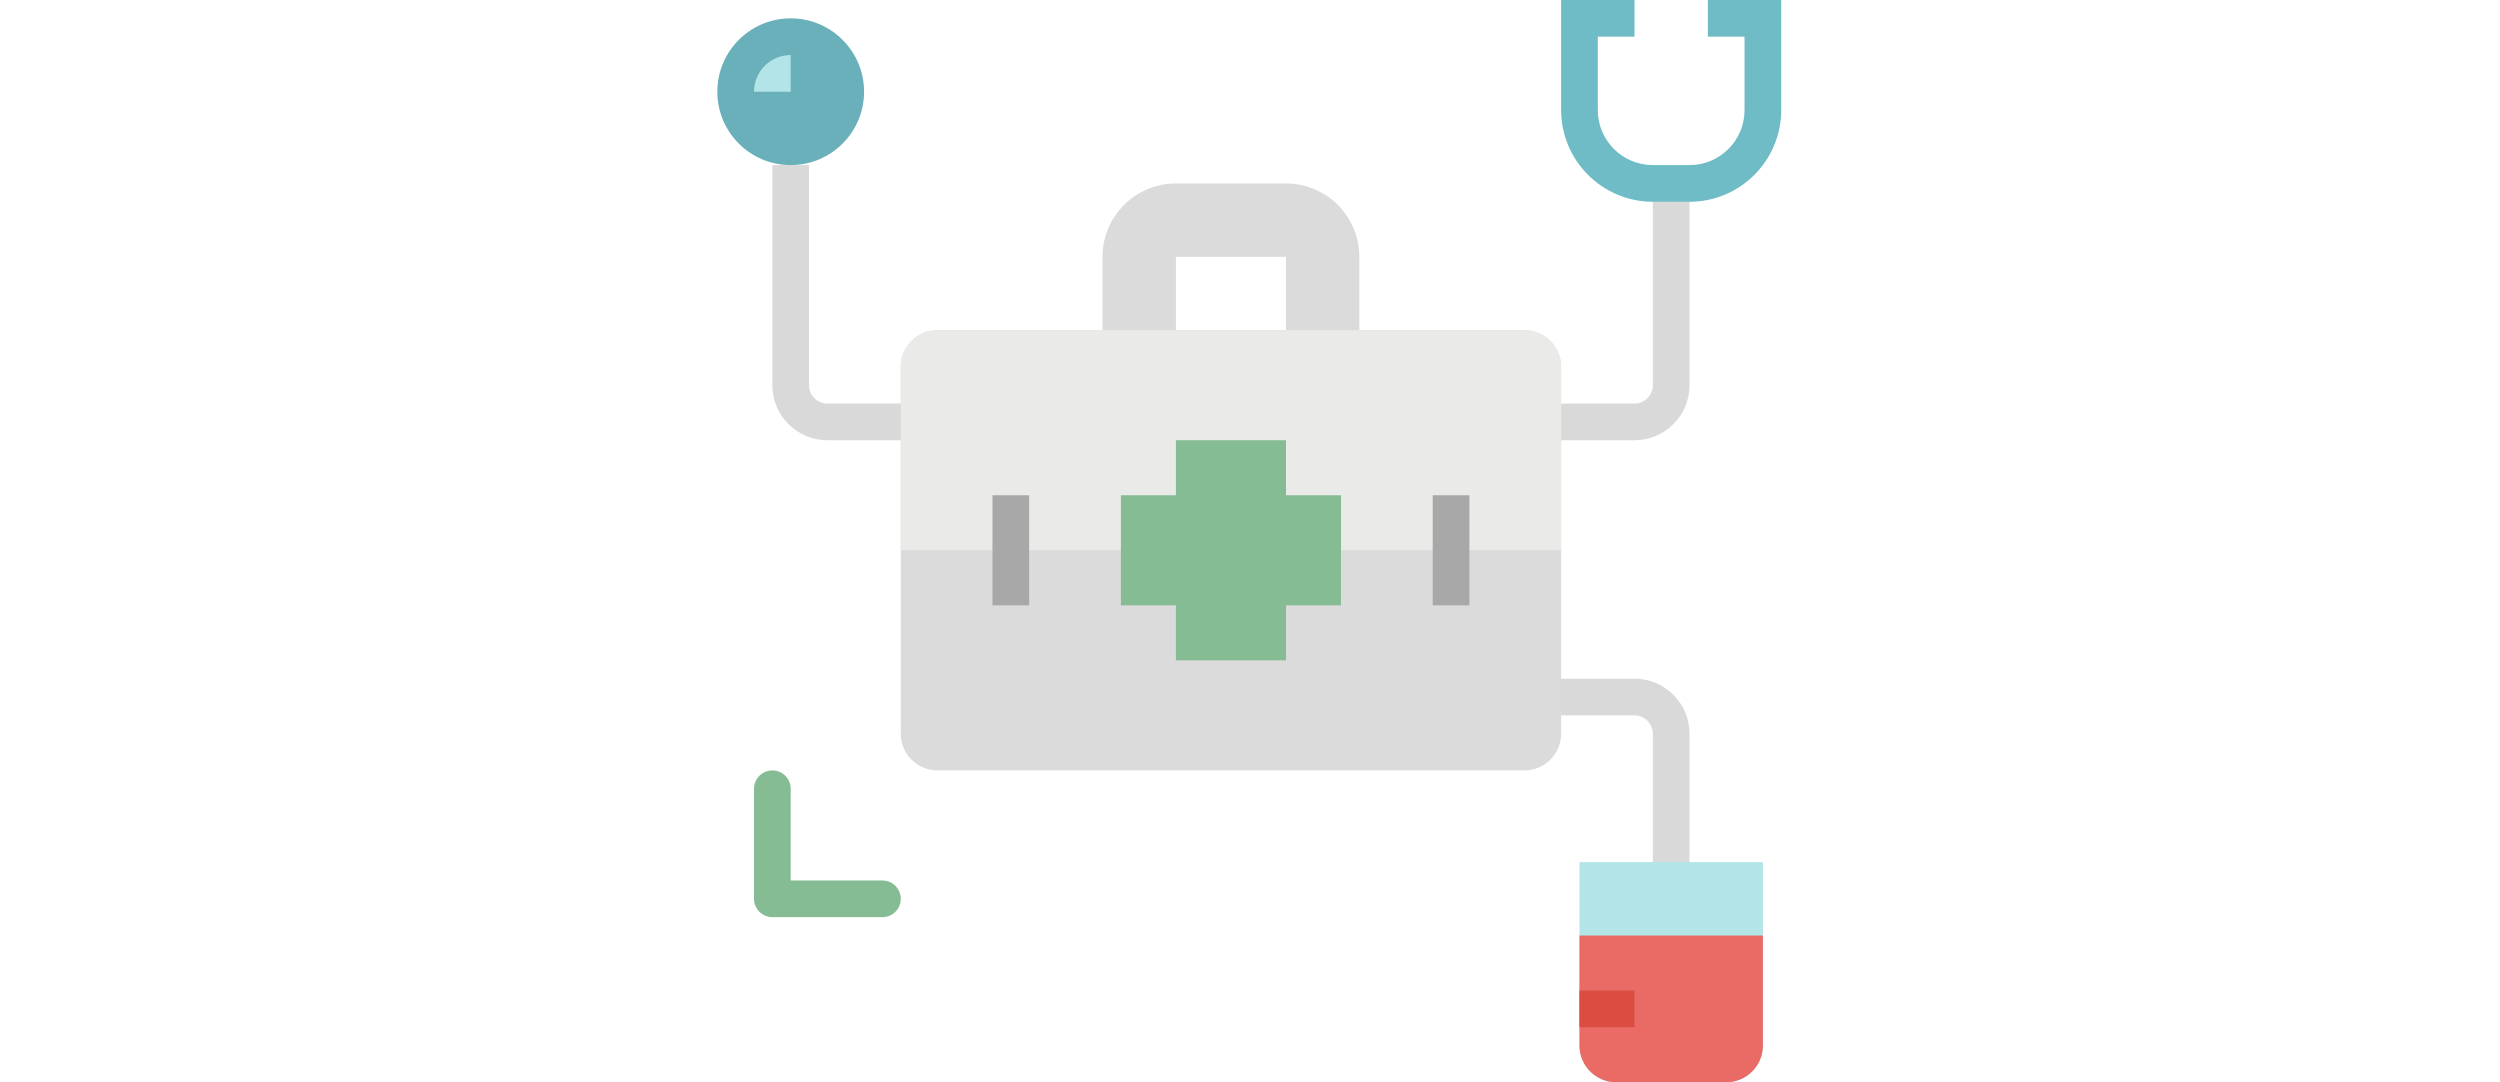 <svg width="231" height="100"  viewBox="-4 0 512 512" xmlns="http://www.w3.org/2000/svg"><g fill="#d9d9d9"><path d="m95.457 208.27h-43.391c-14.375 0-26.031-11.652-26.031-26.031v-104.137h17.355v104.137c0 4.793 3.883 8.676 8.676 8.676h43.391zm0 0"/><path d="m433.898 208.27h-52.066v-17.355h52.066c4.793 0 8.68-3.883 8.68-8.676v-86.781h17.355v86.781c0 14.379-11.656 26.031-26.035 26.031zm0 0"/><path d="m459.934 416.543h-17.355v-69.426c0-4.793-3.887-8.676-8.68-8.676h-52.066v-17.355h52.066c14.379 0 26.035 11.656 26.035 26.031zm0 0"/></g><path d="m182.238 121.492v43.391h34.711v-43.391h52.066v43.391h34.715v-43.391c0-19.172-15.543-34.711-34.715-34.711h-52.066c-19.172 0-34.711 15.539-34.711 34.711zm0 0" fill="#dbdbdb"/><path d="m104.137 156.203h277.695c9.586 0 17.355 7.77 17.355 17.355v173.559c0 9.586-7.77 17.359-17.355 17.359h-277.695c-9.586 0-17.355-7.773-17.355-17.359v-173.559c0-9.586 7.77-17.355 17.355-17.355zm0 0" fill="#dbdbdb"/><path d="m104.137 156.203h277.695c9.586 0 17.355 7.77 17.355 17.355v86.781h-312.406v-86.781c0-9.586 7.77-17.355 17.355-17.355zm0 0" fill="#eaeae8"/><path d="m295.051 234.305h-26.035v-26.035h-52.066v26.035h-26.035v52.07h26.035v26.031h52.066v-26.031h26.035zm0 0" fill="#85bc94"/><path d="m69.422 43.391c0 19.168-15.539 34.711-34.711 34.711-19.168 0-34.711-15.543-34.711-34.711 0-19.172 15.543-34.711 34.711-34.711 19.172 0 34.711 15.539 34.711 34.711zm0 0" fill="#69b0bb"/><path d="m34.711 43.391h-17.355c0-9.586 7.77-17.355 17.355-17.355zm0 0" fill="#b3e4e8"/><path d="m459.934 95.457h-17.355c-23.953-.027-43.363-19.438-43.391-43.391v-52.066h34.711v17.355h-17.355v34.711c0 14.379 11.656 26.035 26.035 26.035h17.355c14.379 0 26.031-11.656 26.031-26.035v-34.711h-17.355v-17.355h34.715v52.066c-.031 23.953-19.441 43.363-43.391 43.391zm0 0" fill="#6fbbc6"/><path d="m407.863 407.863h86.781v86.781c0 9.586-7.77 17.355-17.355 17.355h-52.07c-9.582 0-17.355-7.77-17.355-17.355zm0 0" fill="#b3e4e8"/><path d="m407.863 442.578h86.781v52.066c0 9.586-7.77 17.355-17.355 17.355h-52.07c-9.582 0-17.355-7.77-17.355-17.355zm0 0" fill="#ea6b65"/><path d="m407.863 468.609h26.035v17.355h-26.035zm0 0" fill="#dc4d41"/><path d="m130.168 234.305h17.359v52.07h-17.359zm0 0" fill="#a8a8a8"/><path d="m338.441 234.305h17.355v52.07h-17.355zm0 0" fill="#a8a8a8"/><path d="m78.102 433.898h-52.066c-4.793 0-8.68-3.887-8.68-8.68v-52.066c0-4.793 3.887-8.676 8.68-8.676 4.793 0 8.676 3.883 8.676 8.676v43.391h43.391c4.793 0 8.68 3.887 8.68 8.676 0 4.793-3.887 8.68-8.68 8.68zm0 0" fill="#85bc94"/></svg>
